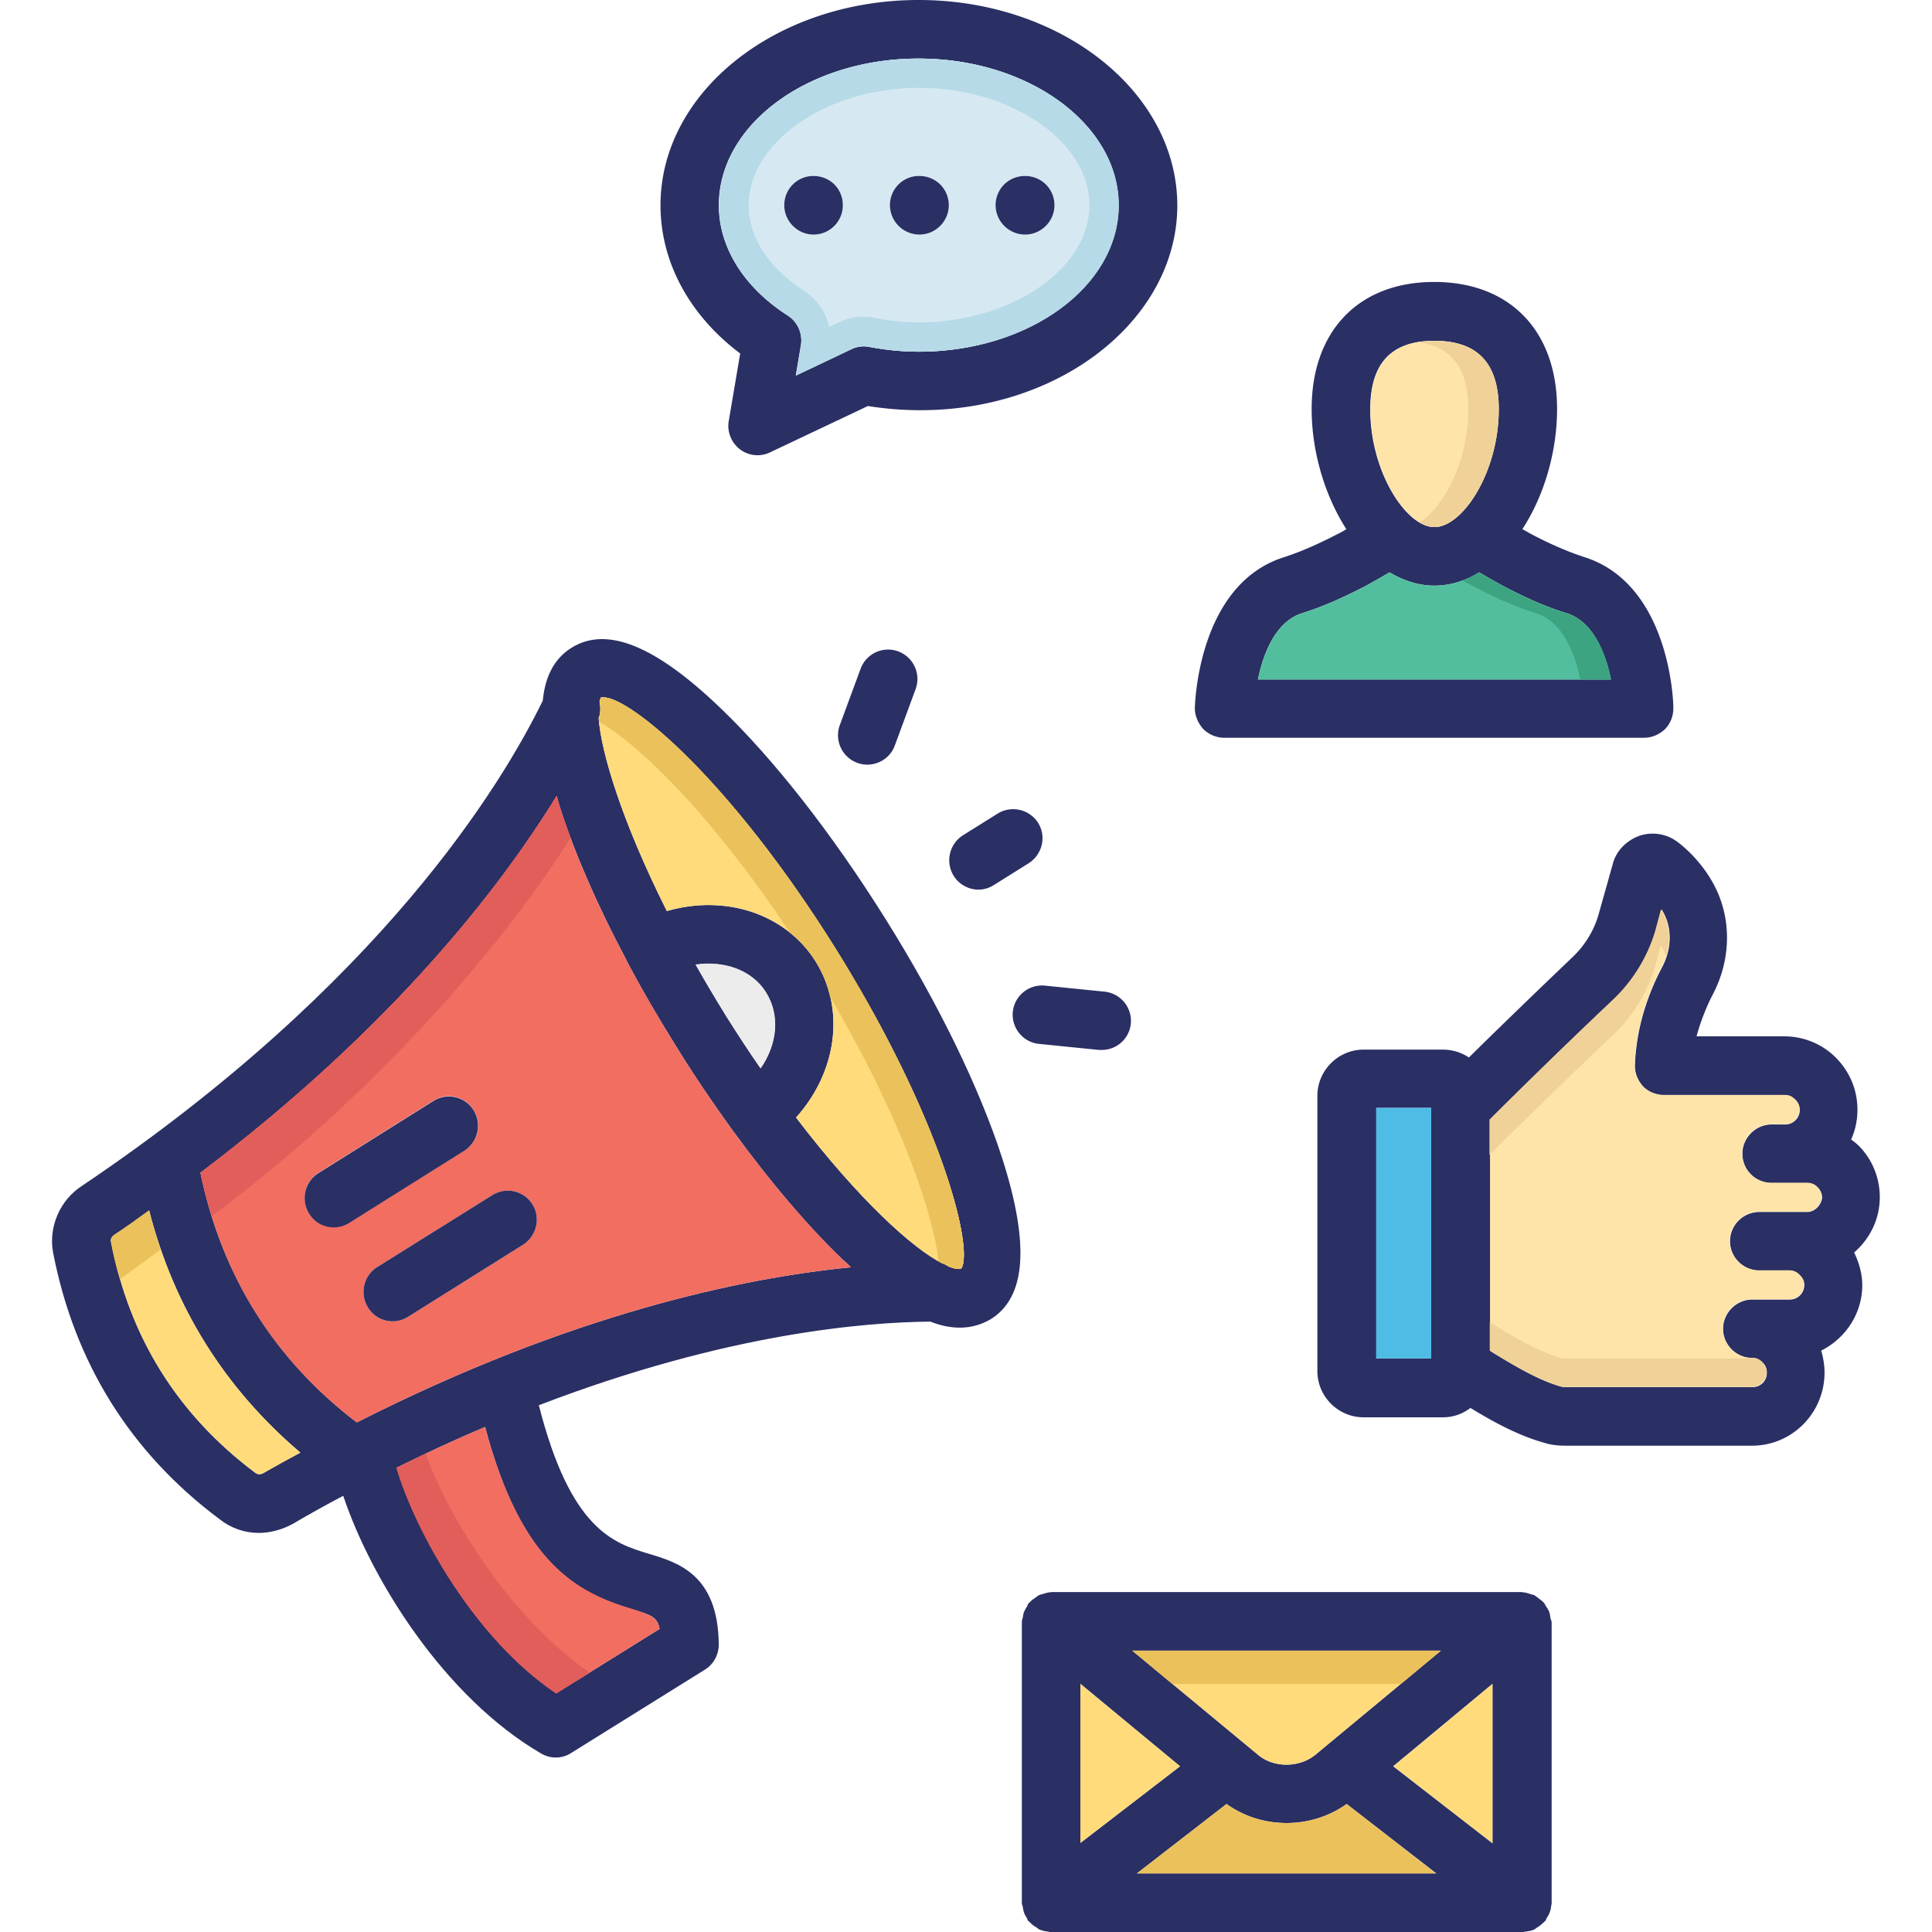 <svg xmlns="http://www.w3.org/2000/svg" viewBox="0 0 64 64"><path fill="#2a2f64" d="M30.43 0c-4.71 0-8.55 3.04-8.55 6.8 0 1.87.95 3.64 2.64 4.91l-.38 2.24c-.06.36.09.72.38.94a.96.96 0 0 0 1 .09l3.23-1.53C34.22 14.32 39 10.98 39 6.8 38.99 3.04 35.15 0 30.43 0zm0 11.65c-.53 0-1.09-.06-1.65-.16a.923.923 0 0 0-.59.08l-1.83.87.17-1.01a.976.976 0 0 0-.44-.98c-1.45-.93-2.28-2.26-2.28-3.65 0-2.68 2.97-4.86 6.61-4.86 3.66 0 6.62 2.18 6.62 4.86s-2.96 4.85-6.61 4.85z"/><path fill="#d6e9f2" d="M30.43 1.94c-3.65 0-6.61 2.18-6.61 4.86 0 1.39.82 2.72 2.28 3.65.33.21.49.59.44.98l-.17 1.01 1.83-.87c.18-.09.39-.12.59-.08.56.11 1.12.16 1.65.16 3.66 0 6.62-2.17 6.62-4.85s-2.98-4.86-6.63-4.86zm-3.48 5.83c-.53 0-.97-.44-.97-.97 0-.54.43-.97.96-.97h.01a.97.97 0 0 1 0 1.94zm3.51 0a.98.98 0 0 1-.98-.97c0-.54.43-.97.96-.97h.02c.53 0 .97.43.97.97 0 .53-.44.97-.97.97zm3.5 0a.98.98 0 0 1-.98-.97c0-.54.43-.97.97-.97h.01c.53 0 .97.43.97.97 0 .53-.44.97-.97.97z"/><path fill="#b6dae7" d="M30.43 1.94c-3.65 0-6.61 2.18-6.61 4.86 0 1.39.82 2.72 2.28 3.65.33.21.49.59.44.98l-.17 1.01 1.83-.87c.18-.09.39-.12.59-.08.56.11 1.12.16 1.65.16 3.66 0 6.62-2.17 6.62-4.85s-2.98-4.86-6.63-4.86zm0 8.74c-.46 0-.95-.05-1.46-.15-.13-.03-.24-.04-.36-.04-.29 0-.57.07-.83.19l-.31.15c-.11-.49-.41-.92-.84-1.2-1.16-.75-1.83-1.77-1.83-2.83 0-2.1 2.59-3.89 5.64-3.89 3.06 0 5.65 1.78 5.65 3.89s-2.6 3.88-5.66 3.88z"/><path fill="#2a2f64" d="M34.93 6.8c0 .53-.44.97-.97.97a.98.98 0 0 1-.98-.97c0-.54.43-.97.97-.97h.01c.53 0 .97.42.97.97zm-3.5 0c0 .53-.44.97-.97.97a.98.98 0 0 1-.98-.97c0-.54.43-.97.96-.97h.02c.53 0 .97.42.97.97zm-3.51 0c0 .53-.43.97-.97.97-.53 0-.97-.44-.97-.97 0-.54.43-.97.96-.97h.01c.54 0 .97.42.97.97zm23.44 46.79c-.01-.07-.02-.14-.04-.19a.768.768 0 0 0-.1-.18c-.03-.04-.04-.08-.07-.12-.01-.01-.02-.01-.03-.03-.05-.05-.11-.09-.16-.13-.04-.03-.09-.07-.14-.1-.06-.02-.12-.03-.17-.05-.07-.02-.13-.04-.19-.04-.02 0-.03-.01-.05-.01H34.82c-.01 0-.03.01-.04.01-.07 0-.13.02-.19.04s-.12.03-.17.05c-.05.03-.1.07-.14.1-.06.04-.12.08-.16.13-.01.02-.03.02-.04.03-.03.04-.04.08-.06.12-.04.06-.07.12-.1.18-.02.06-.03.13-.04.19-.01.04-.03.08-.03.13v9.32c0 .04.02.08.03.12.01.07.02.13.04.19s.05.12.08.16c.03.04.03.09.06.12.02.02.04.03.05.04.06.07.14.13.21.17.04.02.07.06.12.08.09.04.18.05.28.07.04 0 .07.02.11.02h15.59c.03 0 .06-.02.09-.02.11-.01.21-.03.31-.07.04-.02.07-.05.1-.07.09-.05.16-.12.23-.18.01-.02.03-.02.04-.04.03-.03.03-.07.05-.1a.87.87 0 0 0 .1-.19c.02-.05.03-.11.04-.16 0-.05.02-.09.02-.14v-9.32c-.02-.06-.04-.1-.04-.13zm-3.63 1.09-4.17 3.46c-.53.42-1.34.42-1.85.02l-4.2-3.48h10.22zm-11.94 1.1 3.3 2.73-3.3 2.54v-5.27zm1.87 6.28 2.97-2.3c.59.42 1.28.63 1.99.63.7 0 1.4-.21 1.99-.63l2.97 2.3h-9.92zm11.78-1-3.29-2.55 3.29-2.73v5.28z"/><path fill="#ffdb7c" d="M49.44 55.78v5.28l-3.28-2.55zM39.09 58.51l-3.3 2.54v-5.27z"/><path fill="#ebc15c" d="M47.57 62.06h-9.91l2.97-2.3c.59.42 1.28.63 1.99.63.7 0 1.4-.21 1.99-.63l2.96 2.3z"/><path fill="#ffdb7c" d="m47.73 54.68-4.17 3.46c-.53.42-1.34.42-1.85.02l-4.2-3.48h10.22z"/><path fill="#ebc15c" d="m47.73 54.68-1.32 1.1h-7.58l-1.32-1.1z"/><path fill="#2a2f64" d="M62.27 39.66c0-.65-.25-1.26-.71-1.72-.08-.07-.16-.14-.24-.19.14-.31.21-.64.21-.99 0-.65-.25-1.25-.71-1.72-.46-.46-1.07-.71-1.72-.71h-2.9c.16-.59.38-1.08.53-1.37.63-1.19.64-2.58.02-3.7-.29-.53-.73-1.03-1.18-1.37a1.37 1.37 0 0 0-1.27-.2c-.43.16-.77.5-.88.95l-.47 1.67c-.15.51-.43.98-.83 1.37-1.32 1.26-2.61 2.51-3.46 3.35a1.55 1.55 0 0 0-.85-.26h-2.64c-.84 0-1.53.69-1.53 1.53v9.12c0 .84.69 1.53 1.53 1.53h2.64c.34 0 .65-.12.9-.31.66.4 1.51.89 2.43 1.15.21.07.45.1.7.1h6.2c1.33 0 2.4-1.09 2.4-2.42 0-.24-.04-.49-.11-.73.8-.4 1.36-1.22 1.36-2.17 0-.38-.11-.75-.27-1.08.52-.45.85-1.1.85-1.83zM47.41 45h-1.82v-8.3h1.82V45zm12.45-4.85h-1.58a.97.97 0 0 0-.97.97c0 .53.44.97.97.97h1c.13 0 .25.05.34.15.1.09.15.2.15.33 0 .27-.22.48-.48.48h-1.24c-.53 0-.97.44-.97.97s.44.97.97.97c.16 0 .27.07.34.15.06.05.14.16.14.33 0 .27-.2.48-.47.48h-6.2c-.07 0-.13-.01-.16-.02-.76-.22-1.56-.71-2.14-1.06-.08-.05-.13-.08-.19-.12v-7.66c.64-.64 2.35-2.33 4.12-4 .65-.63 1.12-1.41 1.37-2.25l.19-.71c.01.03.03.06.04.08.31.54.29 1.24-.04 1.85-.38.72-.84 1.85-.89 3.22-.01.26.09.51.27.71.17.18.43.29.7.29h4c.14 0 .25.05.34.15.06.05.15.16.15.34 0 .26-.21.48-.48.48h-.45c-.53 0-.97.44-.97.97 0 .54.44.97.97.97h1.19c.13 0 .25.05.34.15.09.09.14.21.14.34-.03.24-.24.47-.5.47z"/><path fill="#4ebce5" d="M45.59 36.7h1.82V45h-1.82z"/><path fill="#ffe4aa" d="M60.33 39.66c0 .26-.21.48-.48.48h-1.58a.97.97 0 0 0-.97.97c0 .53.44.97.97.97h1c.13 0 .25.05.34.15.1.09.15.2.15.33 0 .27-.22.48-.48.48h-1.24c-.53 0-.97.44-.97.97s.44.97.97.97c.16 0 .27.07.34.15.06.05.14.16.14.33 0 .27-.2.48-.47.48h-6.2c-.07 0-.13-.01-.16-.02-.76-.22-1.56-.71-2.14-1.06-.08-.05-.13-.08-.19-.12v-7.66c.64-.64 2.35-2.33 4.12-4 .65-.63 1.12-1.41 1.37-2.25l.19-.71c.01.03.03.06.04.08.31.54.29 1.24-.04 1.85-.38.72-.84 1.85-.89 3.22-.01.26.09.51.27.71.17.18.43.29.7.29h4c.14 0 .25.05.34.15.06.05.15.16.15.34 0 .26-.21.48-.48.48h-.45c-.53 0-.97.44-.97.97 0 .54.44.97.97.97h1.19a.462.462 0 0 1 .46.48z"/><path fill="#f0d299" d="M55.19 31.67c-.03-.11-.08-.19-.13-.29-.01-.02-.03-.05-.04-.08l-.19.71a5.12 5.12 0 0 1-1.37 2.25c-1.77 1.68-3.48 3.36-4.12 4v-1.17c.64-.64 2.35-2.33 4.12-4 .65-.63 1.12-1.41 1.37-2.25l.19-.71c.01.03.03.06.04.08.25.42.29.96.13 1.46zm3.32 13.79c0 .27-.2.48-.47.48h-6.2c-.07 0-.13-.01-.16-.02-.76-.22-1.56-.71-2.14-1.06-.08-.05-.13-.08-.19-.12v-.94c.07.04.12.07.19.12.58.35 1.39.83 2.14 1.06.04.01.1.02.16.02h6.2c.03 0 .07 0 .1-.01h.01c.1.03.17.08.22.14.06.05.14.16.14.33z"/><path fill="#2a2f64" d="M52.47 18.45c-.49-.16-1.09-.41-1.75-.76-.11-.06-.19-.11-.29-.16.73-1.12 1.15-2.58 1.15-3.98 0-2.59-1.56-4.21-4.07-4.21-2.5 0-4.06 1.62-4.06 4.21 0 1.4.43 2.86 1.15 3.98-.1.06-.18.11-.29.16-.67.35-1.26.6-1.75.76-2.86.88-2.97 4.83-2.98 5 0 .25.1.5.28.7.18.18.44.29.69.29h13.91c.26 0 .51-.11.7-.29a.98.98 0 0 0 .27-.7c.01-.17-.11-4.11-2.96-5zm-4.96-7.16c1.44 0 2.13.75 2.13 2.27 0 2.07-1.19 3.9-2.13 3.9-.93 0-2.12-1.83-2.12-3.9 0-1.53.7-2.27 2.12-2.27zm-5.84 11.22c.17-.83.57-1.92 1.47-2.2.61-.19 1.29-.48 2.08-.89.29-.16.56-.31.81-.46.46.27.95.44 1.48.44.54 0 1.04-.16 1.49-.44.25.15.51.3.81.46.78.41 1.47.71 2.08.89.9.28 1.3 1.37 1.47 2.2H41.67z"/><path fill="#53be9e" d="M53.37 22.51h-11.7c.17-.83.57-1.92 1.47-2.2.61-.19 1.29-.48 2.08-.89.29-.16.56-.31.81-.46.46.27.95.44 1.48.44.54 0 1.04-.16 1.49-.44.25.15.51.3.81.46.78.41 1.47.71 2.08.89.91.28 1.31 1.36 1.48 2.2z"/><path fill="#ffe4aa" d="M49.65 13.56c0 2.07-1.19 3.9-2.13 3.9-.93 0-2.12-1.83-2.12-3.9 0-1.52.7-2.27 2.12-2.27 1.43 0 2.13.74 2.13 2.27z"/><path fill="#3ca480" d="M53.37 22.51h-1.02c-.17-.83-.57-1.92-1.47-2.2-.6-.18-1.3-.48-2.08-.89-.13-.07-.24-.13-.36-.19.19-.07.38-.16.56-.26.25.15.51.3.81.46.78.41 1.47.71 2.08.89.91.27 1.31 1.35 1.48 2.19z"/><path fill="#f0d299" d="M49.65 13.56c0 2.07-1.19 3.9-2.13 3.9-.16 0-.33-.06-.5-.16.81-.49 1.62-2.04 1.62-3.73 0-1.33-.53-2.07-1.62-2.23.16-.03.33-.04.5-.04 1.43-.01 2.13.73 2.13 2.26z"/><path fill="#2a2f64" d="M33.21 38.4c-.75-2.33-2.12-5.16-3.89-7.98-1.76-2.81-3.7-5.29-5.47-6.98-2.15-2.06-3.76-2.71-4.92-1.98-.56.35-.87.93-.95 1.75-1.32 2.71-5.32 9.38-15.26 16.07-.75.48-1.12 1.39-.96 2.22.71 3.65 2.56 6.62 5.52 8.83.38.3.83.45 1.3.45.38 0 .77-.11 1.12-.3.56-.33 1.12-.64 1.67-.93.93 2.78 3.35 6.67 6.56 8.54.16.09.32.13.48.13.18 0 .36-.05.51-.15l4.43-2.76c.28-.17.46-.49.46-.83-.02-2.32-1.35-2.72-2.32-3.01-1.16-.35-2.59-.79-3.64-4.92 6.25-2.4 10.84-2.75 12.97-2.77.35.14.68.2.98.2.37 0 .71-.1 1.02-.28 1.17-.73 1.29-2.47.39-5.3zM8.74 48.79c-.1.06-.2.06-.28 0-2.57-1.92-4.18-4.5-4.78-7.66-.02-.08.03-.17.12-.23.4-.26.77-.53 1.14-.8.82 3.2 2.5 5.89 5.01 8.02-.41.22-.81.43-1.21.67zm12.2 4.52c.64.19.84.26.91.65l-3.42 2.13c-2.72-1.83-4.66-5.37-5.29-7.47 1.01-.5 1.98-.95 2.93-1.35 1.2 4.56 3.06 5.5 4.87 6.04zm-9.12-6.19c-2.74-2.09-4.48-4.88-5.18-8.27 6.34-4.79 9.92-9.42 11.8-12.48.04.14.07.25.11.38.49 1.53 1.25 3.27 2.21 5.07v.02c.01 0 .01 0 .01.01.5.95 1.07 1.92 1.67 2.88.6.97 1.23 1.89 1.86 2.76v.01h.01c1.21 1.66 2.44 3.11 3.6 4.22.1.09.19.17.28.26-3.57.35-9.28 1.54-16.37 5.14zm11.23-15.16c.96-.14 1.88.19 2.33.92.47.75.37 1.71-.18 2.51-.37-.53-.74-1.1-1.12-1.7-.37-.59-.71-1.17-1.03-1.73zm8.79 10.07c-.1.02-.23 0-.4-.07-.07-.03-.13-.08-.19-.1h-.02c-.98-.49-2.77-2.1-4.86-4.84 1.34-1.49 1.65-3.57.65-5.17-1-1.59-3-2.23-4.93-1.67-1.51-3.01-2.18-5.28-2.26-6.4.01-.03.03-.05.03-.08.04-.16.03-.31 0-.45.01-.06.03-.11.05-.15h.07c.91 0 4.2 2.73 7.7 8.33 3.09 4.96 4.25 8.78 4.25 10.12 0 .24-.03.39-.09.48z"/><path fill="#ffdb7c" d="M9.95 48.12c-.41.22-.8.44-1.21.67-.1.06-.2.06-.28 0-2.57-1.92-4.18-4.5-4.78-7.66-.02-.08.03-.17.12-.23.4-.26.77-.53 1.14-.8.82 3.2 2.5 5.88 5.01 8.02z"/><path fill="#edeced" d="M25.19 35.39c-.37-.53-.74-1.1-1.12-1.7-.37-.6-.71-1.17-1.03-1.74.96-.14 1.88.19 2.33.92.47.76.38 1.72-.18 2.52z"/><path fill="#f16e61" d="m21.85 53.96-3.42 2.13c-2.72-1.83-4.66-5.37-5.29-7.47 1.01-.5 1.98-.95 2.93-1.35 1.21 4.55 3.07 5.49 4.88 6.03.63.21.83.28.9.66z"/><path fill="#e25e5a" d="m19.54 55.41-1.12.69c-2.72-1.83-4.66-5.37-5.29-7.47.33-.16.65-.32.97-.48.76 2.14 2.88 5.53 5.44 7.26z"/><path fill="#ebc15c" d="M5.32 41.4c-.36.25-.95.7-1.35.97-.12-.4-.22-.81-.3-1.24-.02-.08.03-.17.12-.23.4-.26.77-.53 1.14-.8.12.44.25.88.39 1.3z"/><path fill="#f16e61" d="M27.91 41.72c-1.15-1.11-2.39-2.56-3.6-4.22h-.01v-.01c-.63-.87-1.26-1.79-1.86-2.76-.6-.96-1.16-1.93-1.67-2.88 0-.01 0-.01-.01-.01v-.02c-.96-1.8-1.72-3.54-2.21-5.07-.04-.13-.07-.24-.11-.38-1.88 3.06-5.46 7.69-11.8 12.48.7 3.39 2.43 6.18 5.18 8.27 7.09-3.6 12.8-4.79 16.37-5.14-.09-.09-.19-.18-.28-.26zM11.57 40.5c-.16.1-.34.15-.51.15-.33 0-.64-.16-.82-.46a.97.97 0 0 1 .31-1.34l3.81-2.39a.96.96 0 0 1 1.33.31c.29.46.15 1.06-.3 1.34l-3.82 2.39zm5.76.73-3.81 2.39c-.16.1-.34.15-.51.15-.33 0-.64-.16-.82-.46a.973.973 0 0 1 .31-1.34l3.81-2.38a.961.961 0 0 1 1.33.31c.28.45.13 1.05-.31 1.33z"/><path fill="#e25e5a" d="M18.9 27.75c-1.75 2.83-5.92 8.1-11.88 12.53-.16-.47-.28-.94-.38-1.44 6.34-4.79 9.92-9.42 11.8-12.48.04.14.07.25.11.38.11.33.22.66.35 1.01z"/><path fill="#ffdb7c" d="M31.93 41.57c0 .22-.03.37-.09.46-.1.02-.23 0-.4-.07-.07-.03-.13-.08-.19-.1h-.02c-.98-.49-2.77-2.1-4.86-4.84 1.34-1.49 1.65-3.57.65-5.17-1-1.59-3-2.23-4.93-1.67-1.51-3.01-2.18-5.28-2.26-6.4.01-.03.03-.05.03-.08.04-.16.03-.31 0-.45.01-.06.03-.11.05-.15h.07c.91 0 4.2 2.73 7.7 8.33 3.1 4.97 4.25 8.79 4.25 10.14z"/><path fill="#ebc15c" d="M31.93 41.57c0 .22-.03.37-.09.46-.1.02-.23 0-.4-.07-.07-.03-.13-.08-.19-.1h-.02c-.04-.02-.09-.05-.14-.08-.15-1.44-1.17-4.64-3.59-8.75a3.67 3.67 0 0 0-.48-1.18c-.23-.37-.52-.7-.85-.95-2.63-3.96-5.05-6.27-6.32-6.99 0-.05-.01-.09-.01-.13.01-.03.03-.05.03-.08.04-.16.03-.31 0-.45.01-.06.03-.11.05-.15h.07c.91 0 4.2 2.73 7.7 8.33 3.09 4.97 4.24 8.79 4.24 10.14z"/><path fill="#2a2f64" d="m15.38 38.12-3.81 2.39c-.16.1-.34.15-.51.15-.33 0-.64-.16-.82-.46a.97.97 0 0 1 .31-1.34l3.81-2.39a.96.96 0 0 1 1.33.31.98.98 0 0 1-.31 1.34zm1.95 3.11-3.81 2.39c-.16.1-.34.15-.51.15-.33 0-.64-.16-.82-.46a.973.973 0 0 1 .31-1.34l3.81-2.38a.961.961 0 0 1 1.33.31c.28.45.13 1.05-.31 1.33zm11.18-19.08-.69 1.87a.974.974 0 0 0 .91 1.31c.39 0 .77-.24.91-.63l.69-1.87a.974.974 0 0 0-.57-1.25.97.97 0 0 0-1.25.57zm5.91 12.43 1.98.2h.1c.49 0 .91-.37.96-.87a.974.974 0 0 0-.87-1.06l-1.98-.2a.974.974 0 0 0-1.06.87c-.05.53.34 1.01.87 1.06zm-.03-7.32a.98.98 0 0 0-1.34-.31l-1.15.72a.98.98 0 0 0-.31 1.34c.18.29.5.46.82.46.18 0 .35-.05.51-.15l1.15-.72c.46-.29.6-.89.32-1.34z"/></svg>